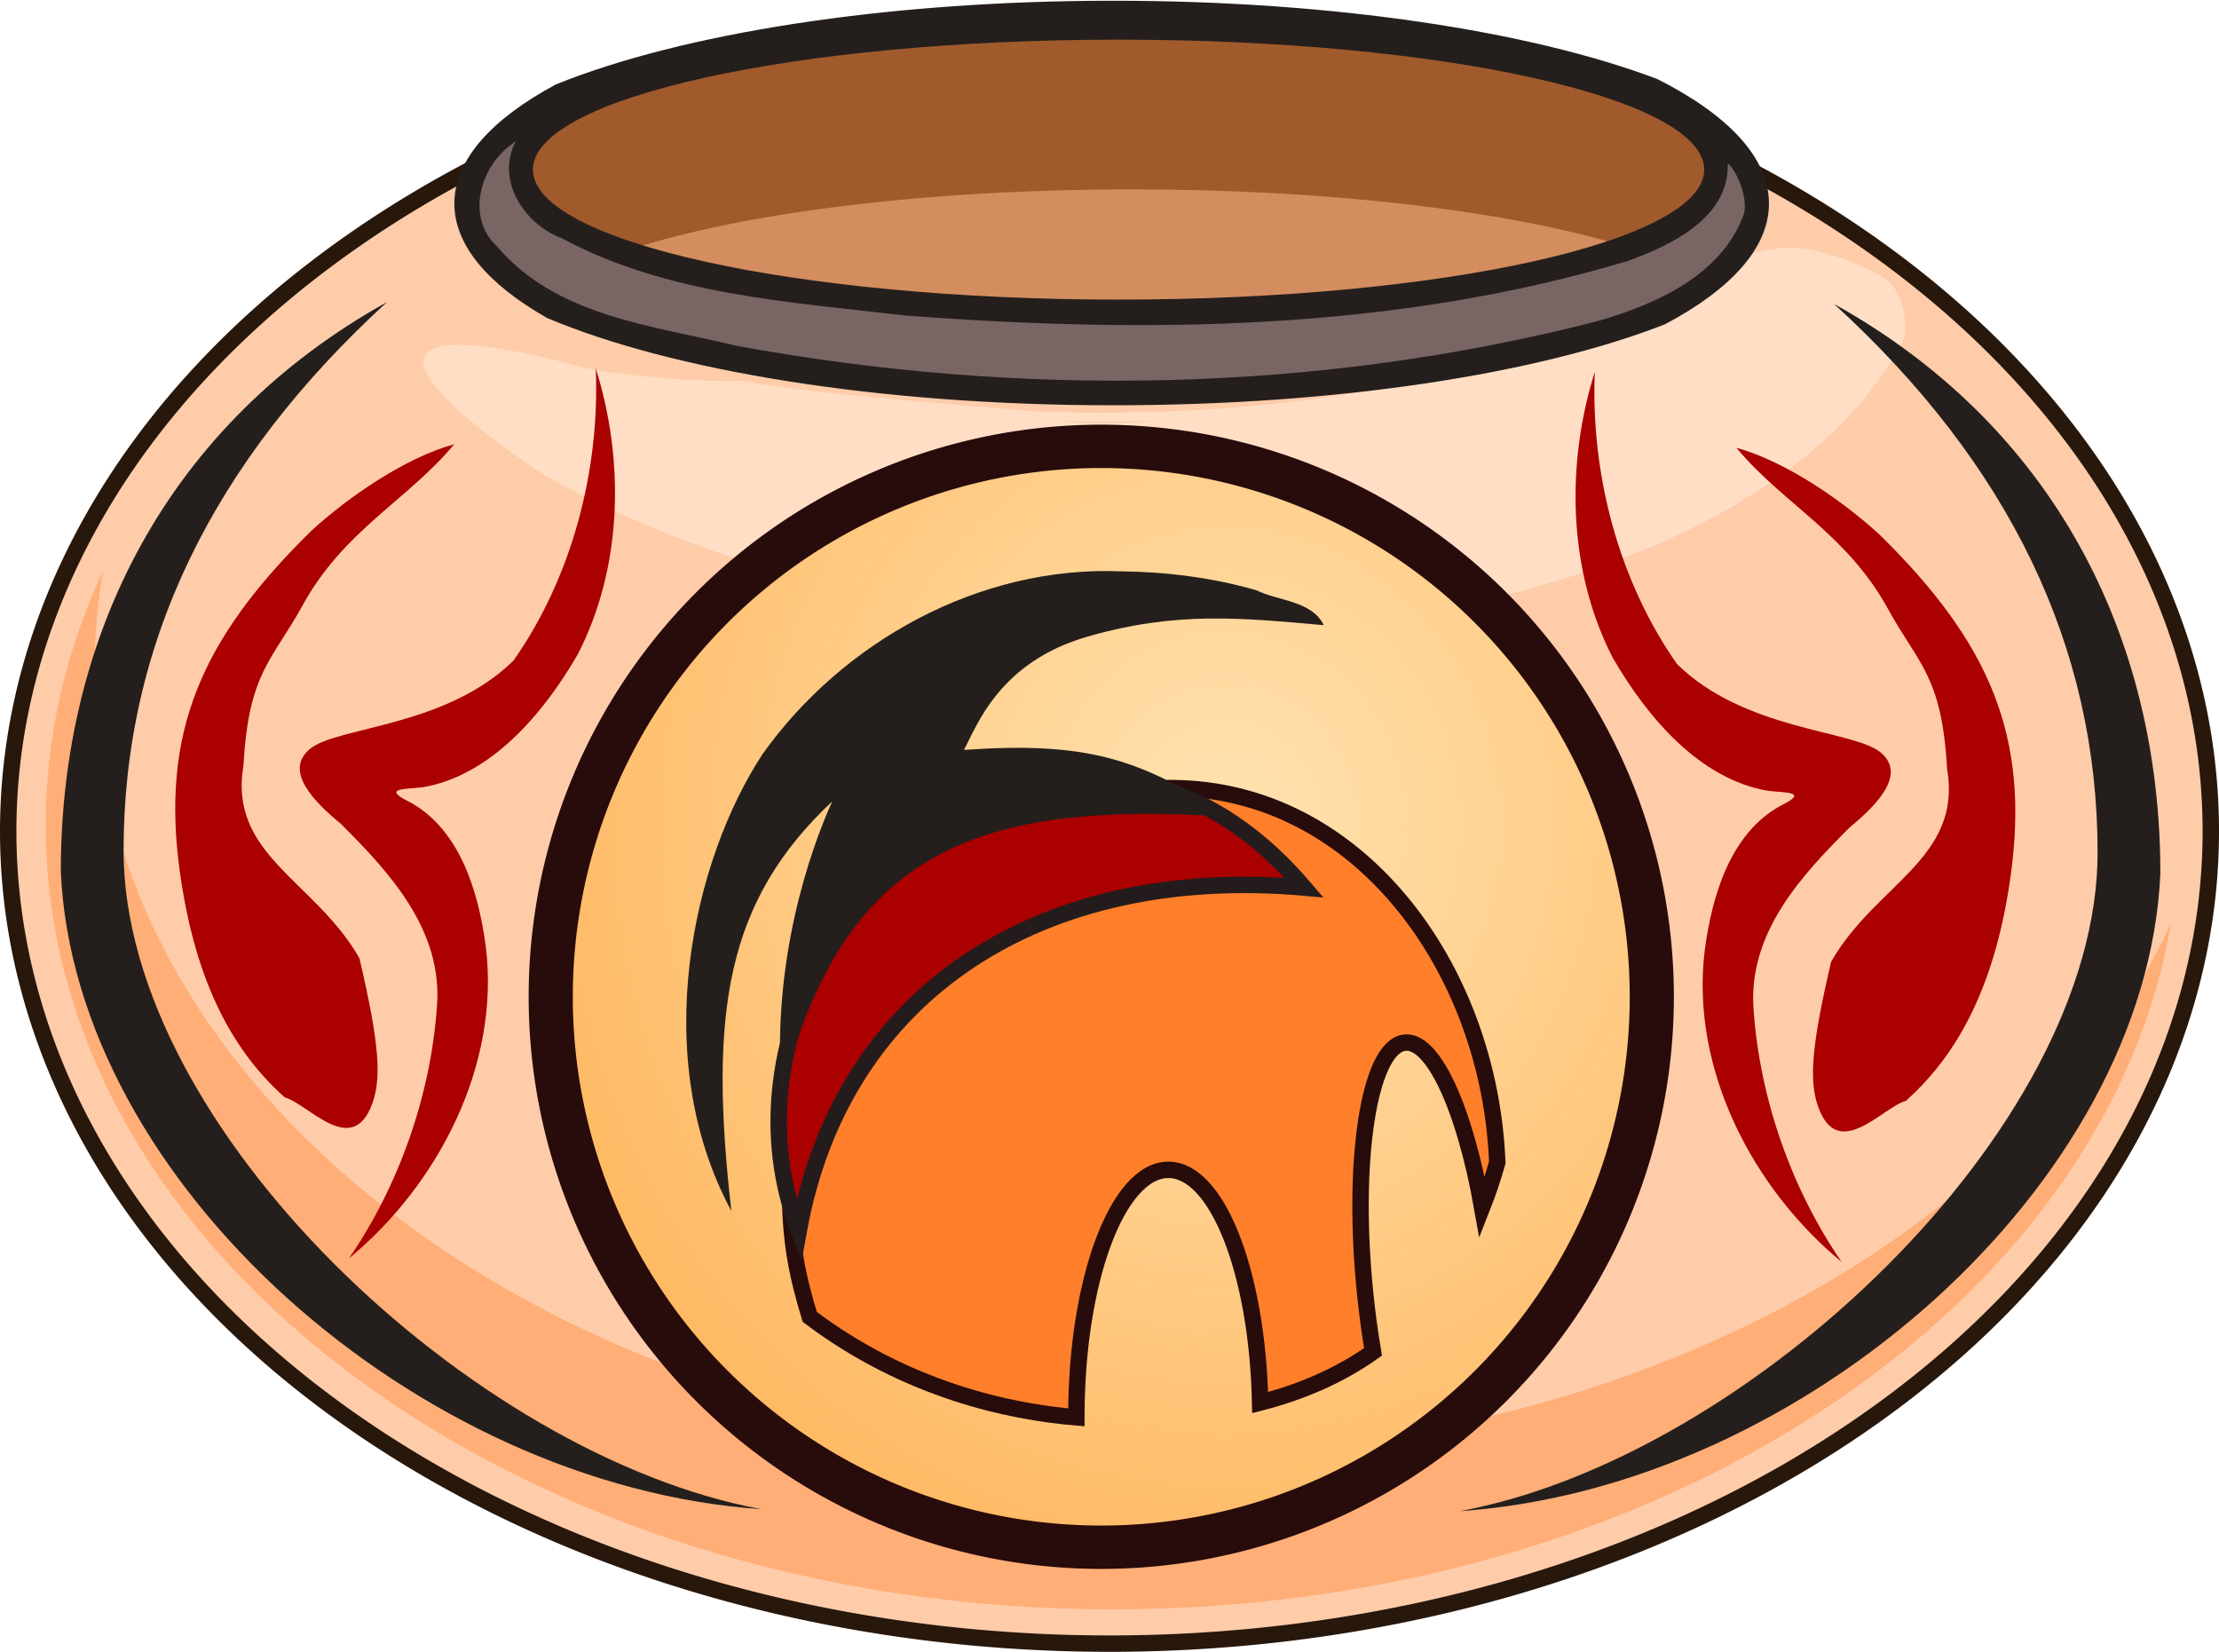 <?xml version="1.0" encoding="UTF-8" standalone="no"?>
<!-- Created with Inkscape (http://www.inkscape.org/) -->
<svg
   xmlns:dc="http://purl.org/dc/elements/1.1/"
   xmlns:cc="http://web.resource.org/cc/"
   xmlns:rdf="http://www.w3.org/1999/02/22-rdf-syntax-ns#"
   xmlns:svg="http://www.w3.org/2000/svg"
   xmlns="http://www.w3.org/2000/svg"
   xmlns:xlink="http://www.w3.org/1999/xlink"
   xmlns:sodipodi="http://sodipodi.sourceforge.net/DTD/sodipodi-0.dtd"
   xmlns:inkscape="http://www.inkscape.org/namespaces/inkscape"
   width="405.857"
   height="302.091"
   id="svg2"
   sodipodi:version="0.32"
   inkscape:version="0.45.1"
   sodipodi:docname="labaselogo1.svg"
   sodipodi:docbase="/home/carlo/Desktop"
   inkscape:output_extension="org.inkscape.output.svg.inkscape"
   version="1.0"
   inkscape:export-filename="/home/carlo/Desktop/labaselogo1.png"
   inkscape:export-xdpi="90"
   inkscape:export-ydpi="90">
  <defs
     id="defs4">
    <linearGradient
       id="linearGradient3157">
      <stop
         style="stop-color:#ffb963;stop-opacity:0.309;"
         offset="0"
         id="stop3159" />
      <stop
         style="stop-color:#ffb963;stop-opacity:1;"
         offset="1"
         id="stop3161" />
    </linearGradient>
    <filter
       inkscape:collect="always"
       x="-0.075"
       width="1.149"
       y="-0.153"
       height="1.306"
       id="filter3167">
      <feGaussianBlur
         inkscape:collect="always"
         stdDeviation="14.525"
         id="feGaussianBlur3169" />
    </filter>
    <filter
       inkscape:collect="always"
       x="-0.073"
       width="1.147"
       y="-0.292"
       height="1.584"
       id="filter5170">
      <feGaussianBlur
         inkscape:collect="always"
         stdDeviation="9.927"
         id="feGaussianBlur5172" />
    </filter>
    <filter
       inkscape:collect="always"
       x="-0.045"
       width="1.09"
       y="-0.169"
       height="1.339"
       id="filter6241">
      <feGaussianBlur
         inkscape:collect="always"
         stdDeviation="4.517"
         id="feGaussianBlur6243" />
    </filter>
    <filter
       inkscape:collect="always"
       x="-0.037"
       width="1.074"
       y="-0.204"
       height="1.409"
       id="filter8232">
      <feGaussianBlur
         inkscape:collect="always"
         stdDeviation="3.882"
         id="feGaussianBlur8234" />
    </filter>
    <radialGradient
       inkscape:collect="always"
       xlink:href="#linearGradient3157"
       id="radialGradient3306"
       gradientUnits="userSpaceOnUse"
       gradientTransform="matrix(-1.299,-3.010292e-3,3.1913267e-3,-1.428,2434.872,1114.494)"
       cx="1047.936"
       cy="472.163"
       fx="1047.936"
       fy="472.163"
       r="114.165" />
  </defs>
  <sodipodi:namedview
     id="base"
     pagecolor="#ffffff"
     bordercolor="#666666"
     borderopacity="1.0"
     inkscape:pageopacity="0.0"
     inkscape:pageshadow="2"
     inkscape:zoom="0.45391795"
     inkscape:cx="494.03982"
     inkscape:cy="427.53048"
     inkscape:document-units="px"
     inkscape:current-layer="layer1"
     inkscape:window-width="1280"
     inkscape:window-height="949"
     inkscape:window-x="0"
     inkscape:window-y="25"
     showguides="true"
     inkscape:guide-bbox="true" />
  <g
     inkscape:label="Camada 1"
     inkscape:groupmode="layer"
     id="layer1"
     transform="translate(-190.525,-424.906)">
    <g
       id="g3344">
      <path
         d="M 591.429 578.076 A 201.429 148.571 0 1 1  188.571,578.076 A 201.429 148.571 0 1 1  591.429 578.076 z"
         sodipodi:ry="148.57143"
         sodipodi:rx="201.42857"
         sodipodi:cy="578.07648"
         sodipodi:cx="390"
         id="path3171"
         style="fill:#ffccaa;fill-opacity:1;stroke:#28170b;stroke-width:3;stroke-miterlimit:4;stroke-dasharray:none"
         sodipodi:type="arc"
         transform="translate(3.454,-1.151)" />
      <path
         sodipodi:nodetypes="cccccsscsscsc"
         id="path4142"
         d="M 519.585,470.291 C 509.044,469.509 499.302,476.375 481.086,485.569 C 457.929,494.458 423.525,501.808 379.624,500.15 C 368.462,499.16 336.484,496.709 326.116,494.523 C 319.836,494.914 301.085,493.636 294.558,491.39 C 294.543,491.386 294.527,491.39 294.511,491.386 C 280.079,487.676 270.684,486.848 268.481,489.627 C 265.83,492.971 274.052,500.989 289.907,511.701 C 289.916,511.706 289.92,511.715 289.929,511.72 C 315.097,525.856 347.992,535.926 384.518,539.163 C 457.34,545.616 520.748,522.82 538.884,486.55 C 539.247,482.677 538.499,479.43 536.522,476.997 C 534.272,474.228 524.376,470.647 519.585,470.291 z "
         style="fill:#ffdec5;fill-opacity:1;stroke:none;stroke-width:3;stroke-miterlimit:4;stroke-dasharray:none;filter:url(#filter5170)" />
      <path
         id="path2166"
         d="M 209.357,529.348 C 202.572,543.915 198.883,559.527 198.883,575.777 C 198.883,654.95 286.306,719.227 394.013,719.227 C 493.431,719.227 575.547,664.478 587.599,593.788 C 561.362,650.236 488.556,690.869 402.913,690.869 C 295.206,690.869 207.813,626.622 207.813,547.449 C 207.813,541.316 208.339,535.28 209.357,529.348 z "
         style="fill:#ffae77;fill-opacity:1;stroke:none;stroke-width:2.901;stroke-miterlimit:4;stroke-dasharray:none;filter:url(#filter3167)" />
      <path
         style="fill:#241f1c;fill-opacity:1;stroke:none;stroke-width:3;stroke-miterlimit:4;stroke-dasharray:none"
         d="M 261.328,480.136 C 221.168,502.482 201.648,541.043 201.648,584.26 C 204.108,641.012 266.749,696.603 329.774,700.905 C 277.03,691.196 213.128,631.197 213.128,580.464 C 213.128,542.839 229.238,509.458 261.328,480.136 z "
         id="path2236"
         sodipodi:nodetypes="cccsc" />
      <g
         style="fill:#aa0000"
         id="g2282">
        <path
           sodipodi:nodetypes="ccscsccsc"
           id="path2242"
           d="M 273.595,506.151 C 264.719,508.574 254.236,515.761 247.427,522.02 C 227.301,541.759 219.841,558.935 223.45,584.578 C 225.985,602.589 231.991,616.182 242.617,625.6 C 246.843,626.736 254.928,636.812 258.601,626.772 C 260.326,622.055 259.928,615.787 256.268,600.152 C 248.126,585.895 232.227,581.303 235.064,564.831 C 235.992,547.839 240.35,545.678 245.806,535.72 C 253.431,521.804 265.101,516.388 273.595,506.151 z "
           style="fill:#aa0000;fill-opacity:1;stroke:none;stroke-width:3;stroke-miterlimit:4;stroke-dasharray:none" />
        <path
           style="fill:#aa0000;fill-opacity:1;stroke:none;stroke-width:3;stroke-miterlimit:4;stroke-dasharray:none"
           d="M 299.501,492.543 C 300.214,511.044 295.128,530.474 284.46,545.695 C 272.121,557.861 252.332,557.768 247.296,561.807 C 242.26,565.845 248.062,571.613 252.862,575.564 C 261.562,584.267 271.602,594.877 270.434,609.09 C 269.267,625.381 263.422,641.853 254.353,655.031 C 270.5,641.74 282.034,619.879 279.388,598.106 C 278.044,587.79 274.579,576.667 265.61,571.67 C 260.184,569.024 264.408,569.264 267.877,568.881 C 280.227,566.739 289.837,555.598 296.219,544.531 C 304.519,528.373 304.728,508.871 299.472,492.212 L 299.501,492.543 z "
           id="path3308"
           sodipodi:nodetypes="cczccccccccc" />
      </g>
      <g
         transform="matrix(1.105,0,0,1.156,-525.321,-26.558)"
         id="g8236">
        <path
           id="path5191"
           d="M 831.765,394.238 C 775.661,394.238 730.11,404.28 730.11,416.654 C 730.11,429.028 775.661,439.07 831.765,439.07 C 887.869,439.07 933.386,429.028 933.386,416.654 C 933.386,404.28 887.869,394.238 831.765,394.238 z M 750.503,396.627 C 746.257,397.752 742.313,398.973 738.659,400.265 C 742.314,398.973 746.256,397.753 750.503,396.627 z M 911.208,396.627 C 915.453,397.753 919.432,398.973 923.086,400.265 C 919.432,398.973 915.454,397.752 911.208,396.627 z M 929.987,402.947 C 932.124,403.871 934.129,404.83 935.961,405.813 C 934.12,404.826 932.136,403.874 929.987,402.947 z M 946.603,413.714 C 946.849,413.993 947.102,414.278 947.324,414.559 C 947.097,414.272 946.855,413.999 946.603,413.714 z M 947.324,414.559 C 947.763,415.114 948.179,415.686 948.526,416.25 C 948.175,415.678 947.769,415.121 947.324,414.559 z M 950.036,419.741 C 950.19,420.331 950.293,420.944 950.345,421.541 C 950.293,420.944 950.19,420.331 950.036,419.741 z M 950.345,423.342 C 950.293,423.94 950.19,424.516 950.036,425.106 C 950.19,424.516 950.293,423.94 950.345,423.342 z M 946.981,430.692 C 946.856,430.841 946.735,430.984 946.603,431.132 C 946.735,430.984 946.856,430.841 946.981,430.692 z M 801.004,456.194 C 806.731,456.624 812.626,456.934 818.651,457.113 C 812.626,456.935 806.732,456.624 801.004,456.194 z M 818.651,457.113 C 822.667,457.232 826.749,457.297 830.873,457.297 C 834.996,457.297 839.078,457.232 843.095,457.113 C 839.078,457.232 834.996,457.26 830.873,457.26 C 826.749,457.26 822.667,457.232 818.651,457.113 z M 843.095,457.113 C 849.119,456.934 855.014,456.624 860.741,456.194 C 855.014,456.624 849.119,456.935 843.095,457.113 z "
           style="fill:#d38d5f;fill-opacity:1;stroke:none;stroke-width:3;stroke-miterlimit:4;stroke-dasharray:none" />
        <path
           style="fill:#a05a2c;fill-opacity:1;stroke:none;stroke-width:3;stroke-miterlimit:4;stroke-dasharray:none;filter:url(#filter6241)"
           d="M 792.741,730.928 C 741.673,730.928 700.21,739.468 700.21,749.99 C 700.21,754.295 707.17,758.267 718.866,761.459 C 735.446,756.316 763.804,752.928 795.991,752.928 C 826.169,752.928 852.98,755.911 869.866,760.522 C 879.588,757.505 885.241,753.881 885.241,749.99 C 885.242,739.468 843.81,730.928 792.741,730.928 z M 897.616,761.928 C 897.503,762.055 897.392,762.176 897.273,762.303 C 897.393,762.176 897.503,762.055 897.616,761.928 z M 900.866,783.928 C 900.753,784.055 900.643,784.176 900.523,784.303 C 900.642,784.176 900.753,784.055 900.866,783.928 z "
           id="path5193"
           transform="matrix(1.099,0,0,1.176,-39.524,-464.945)" />
        <path
           style="fill:#241f1c;fill-opacity:1;stroke:none;stroke-width:3;stroke-miterlimit:4;stroke-dasharray:none"
           d="M 832.125,390.656 C 794.162,390.656 760.538,395.886 739.812,403.906 C 729.195,409.363 723.031,415.821 723.031,422.75 C 723.031,429.36 728.64,435.55 738.375,440.844 C 758.96,449.179 793.261,454.656 832.125,454.656 C 869.448,454.656 902.613,449.625 923.406,441.844 C 923.427,441.833 923.448,441.823 923.469,441.812 C 934.314,436.316 940.625,429.759 940.625,422.75 C 940.625,415.452 933.805,408.664 922.125,403.031 C 922.094,403.02 922.062,403.011 922.031,403 C 901.169,395.492 868.646,390.656 832.125,390.656 z M 833,396.812 C 886.507,396.813 929.906,406.02 929.906,417.375 C 929.906,428.73 886.507,437.938 833,437.938 C 779.493,437.938 736.031,428.73 736.031,417.375 C 736.031,406.02 779.493,396.812 833,396.812 z "
           id="path5185" />
        <path
           style="fill:#7a6565;fill-opacity:1;stroke:none;stroke-width:3;stroke-miterlimit:4;stroke-dasharray:none;filter:url(#filter8232)"
           d="M 732.688,413.25 C 727.384,416.732 724.821,424.802 730.062,429.5 C 739.977,440.684 756.043,442.045 769.75,445.25 C 816.895,453.519 866.144,452.74 912.625,441.25 C 921.897,438.639 932.923,434.063 936.5,424.312 C 937.163,421.542 935.127,417.336 933.812,416.406 C 934.058,425.039 924.327,429.356 917.395,431.785 C 878.663,442.925 837.611,443.354 797.628,440.45 C 778.39,438.297 758.106,437.154 740.656,428.156 C 734.609,425.985 729.752,418.997 733.25,412.781 L 732.688,413.25 z "
           id="path7221" />
      </g>
      <path
         sodipodi:type="arc"
         style="fill:#fff6d5;fill-opacity:1;stroke:none;stroke-width:3;stroke-miterlimit:4;stroke-dasharray:none"
         id="path3155"
         sodipodi:cx="1049.2782"
         sodipodi:cy="473.23532"
         sodipodi:rx="114.16479"
         sodipodi:ry="116.24052"
         d="M 1163.443 473.235 A 114.165 116.241 0 1 1  935.113,473.235 A 114.165 116.241 0 1 1  1163.443 473.235 z"
         transform="matrix(0.882,0,0,0.866,-533.731,197.379)" />
      <path
         sodipodi:type="arc"
         style="fill:url(#radialGradient3306);fill-opacity:1;stroke:#280b0b;stroke-width:9.154;stroke-miterlimit:4;stroke-dasharray:none"
         id="path3271"
         sodipodi:cx="1049.2782"
         sodipodi:cy="473.23532"
         sodipodi:rx="114.16479"
         sodipodi:ry="116.24052"
         d="M 1163.443 473.235 A 114.165 116.241 0 1 1  935.113,473.235 A 114.165 116.241 0 1 1  1163.443 473.235 z"
         transform="matrix(0.882,0,0,0.866,-533.515,197.379)" />
      <path
         id="path3269"
         d="M 404.614,569.031 C 369.388,569.031 335.036,589.448 335.036,626.276 C 335.036,645.997 334.268,651.43 338.629,665.744 C 356.31,679.078 375.106,683.098 387.392,684.115 C 387.392,684.07 387.392,684.026 387.392,683.98 C 387.392,659.065 394.939,638.847 404.227,638.847 C 413.192,638.847 420.508,657.7 421.006,681.417 C 428.759,679.428 435.663,676.382 441.656,672.137 C 441.078,668.754 440.597,665.198 440.218,661.508 C 437.738,637.322 440.879,616.774 447.24,615.62 C 452.534,614.66 458.368,627.464 461.614,645.727 C 462.636,643.134 463.573,640.394 464.379,637.499 C 462.976,601.965 438.945,569.031 404.614,569.031 z "
         style="fill:#ff7f2a;fill-opacity:1;stroke:#280b0b;stroke-width:3;stroke-miterlimit:4;stroke-dasharray:none" />
      <path
         sodipodi:nodetypes="ccc"
         style="fill:#aa0000;fill-opacity:1;stroke:#241c1c;stroke-width:3;stroke-miterlimit:4;stroke-dasharray:none"
         d="M 336.627,649.939 C 344.606,606 381.361,583.028 429.048,587.226 C 383.812,534.278 316.421,597.58 336.627,649.939 z "
         id="path3263" />
      <path
         sodipodi:nodetypes="ccccccczccc"
         id="path5174"
         d="M 395.464,529.39 C 369.558,528.357 344.608,542.293 330.017,562.794 C 317.3,582.063 309.029,618.068 324.291,646.368 C 320.146,610.106 323.311,589.719 342.73,571.472 C 338.759,580.275 331.552,600.671 333.508,624.725 C 344.88,579.766 370.045,571.395 415.052,574.253 C 399.359,563.593 389.058,560.48 366.831,562.05 C 369.168,557.719 373.247,545.987 389.435,541.33 C 405.869,536.601 417.735,537.94 432.644,539.237 C 430.453,534.748 424.36,534.841 420.277,532.843 C 412.233,530.531 403.839,529.478 395.464,529.39 z "
         style="fill:#241f1c;fill-opacity:1;stroke:none;stroke-width:3;stroke-miterlimit:4;stroke-dasharray:none" />
      <path
         style="fill:#241f1c;fill-opacity:1;stroke:none;stroke-width:3;stroke-miterlimit:4;stroke-dasharray:none"
         d="M 525.977,480.496 C 566.137,502.842 585.657,541.403 585.657,584.621 C 583.197,641.372 520.556,696.964 457.531,701.266 C 510.275,691.556 574.177,631.557 574.177,580.825 C 574.177,543.199 558.067,509.819 525.977,480.496 z "
         id="path3342"
         sodipodi:nodetypes="cccsc" />
      <g
         style="fill:#aa0000"
         transform="matrix(-1,0,0,1,781.706,0.645)"
         id="g2286">
        <path
           style="fill:#aa0000;fill-opacity:1;stroke:none;stroke-width:3;stroke-miterlimit:4;stroke-dasharray:none"
           d="M 273.595,506.151 C 264.719,508.574 254.236,515.761 247.427,522.02 C 227.301,541.759 219.841,558.935 223.45,584.578 C 225.985,602.589 231.991,616.182 242.617,625.6 C 246.843,626.736 254.928,636.812 258.601,626.772 C 260.326,622.055 259.928,615.787 256.268,600.152 C 248.126,585.895 232.227,581.303 235.064,564.831 C 235.992,547.839 240.35,545.678 245.806,535.72 C 253.431,521.804 265.101,516.388 273.595,506.151 z "
           id="path2288"
           sodipodi:nodetypes="ccscsccsc" />
        <path
           sodipodi:nodetypes="cczccccccccc"
           id="path2290"
           d="M 299.501,492.543 C 300.214,511.044 295.128,530.474 284.46,545.695 C 272.121,557.861 252.332,557.768 247.296,561.807 C 242.26,565.845 248.062,571.613 252.862,575.564 C 261.562,584.267 271.602,594.877 270.434,609.09 C 269.267,625.381 263.422,641.853 254.353,655.031 C 270.5,641.74 282.034,619.879 279.388,598.106 C 278.044,587.79 274.579,576.667 265.61,571.67 C 260.184,569.024 264.408,569.264 267.877,568.881 C 280.227,566.739 289.837,555.598 296.219,544.531 C 304.519,528.373 304.728,508.871 299.472,492.212 L 299.501,492.543 z "
           style="fill:#aa0000;fill-opacity:1;stroke:none;stroke-width:3;stroke-miterlimit:4;stroke-dasharray:none" />
      </g>
    </g>
    <flowRoot
       xml:space="preserve"
       id="flowRoot3413"
       style="font-size:12px"><flowRegion
         id="flowRegion3415"><rect
           id="rect3417"
           width="143.151"
           height="12.766"
           x="651.072"
           y="810.997"
           style="font-size:12px" /></flowRegion><flowPara
         id="flowPara3419">Lalalabase</flowPara></flowRoot>  </g>
</svg>
